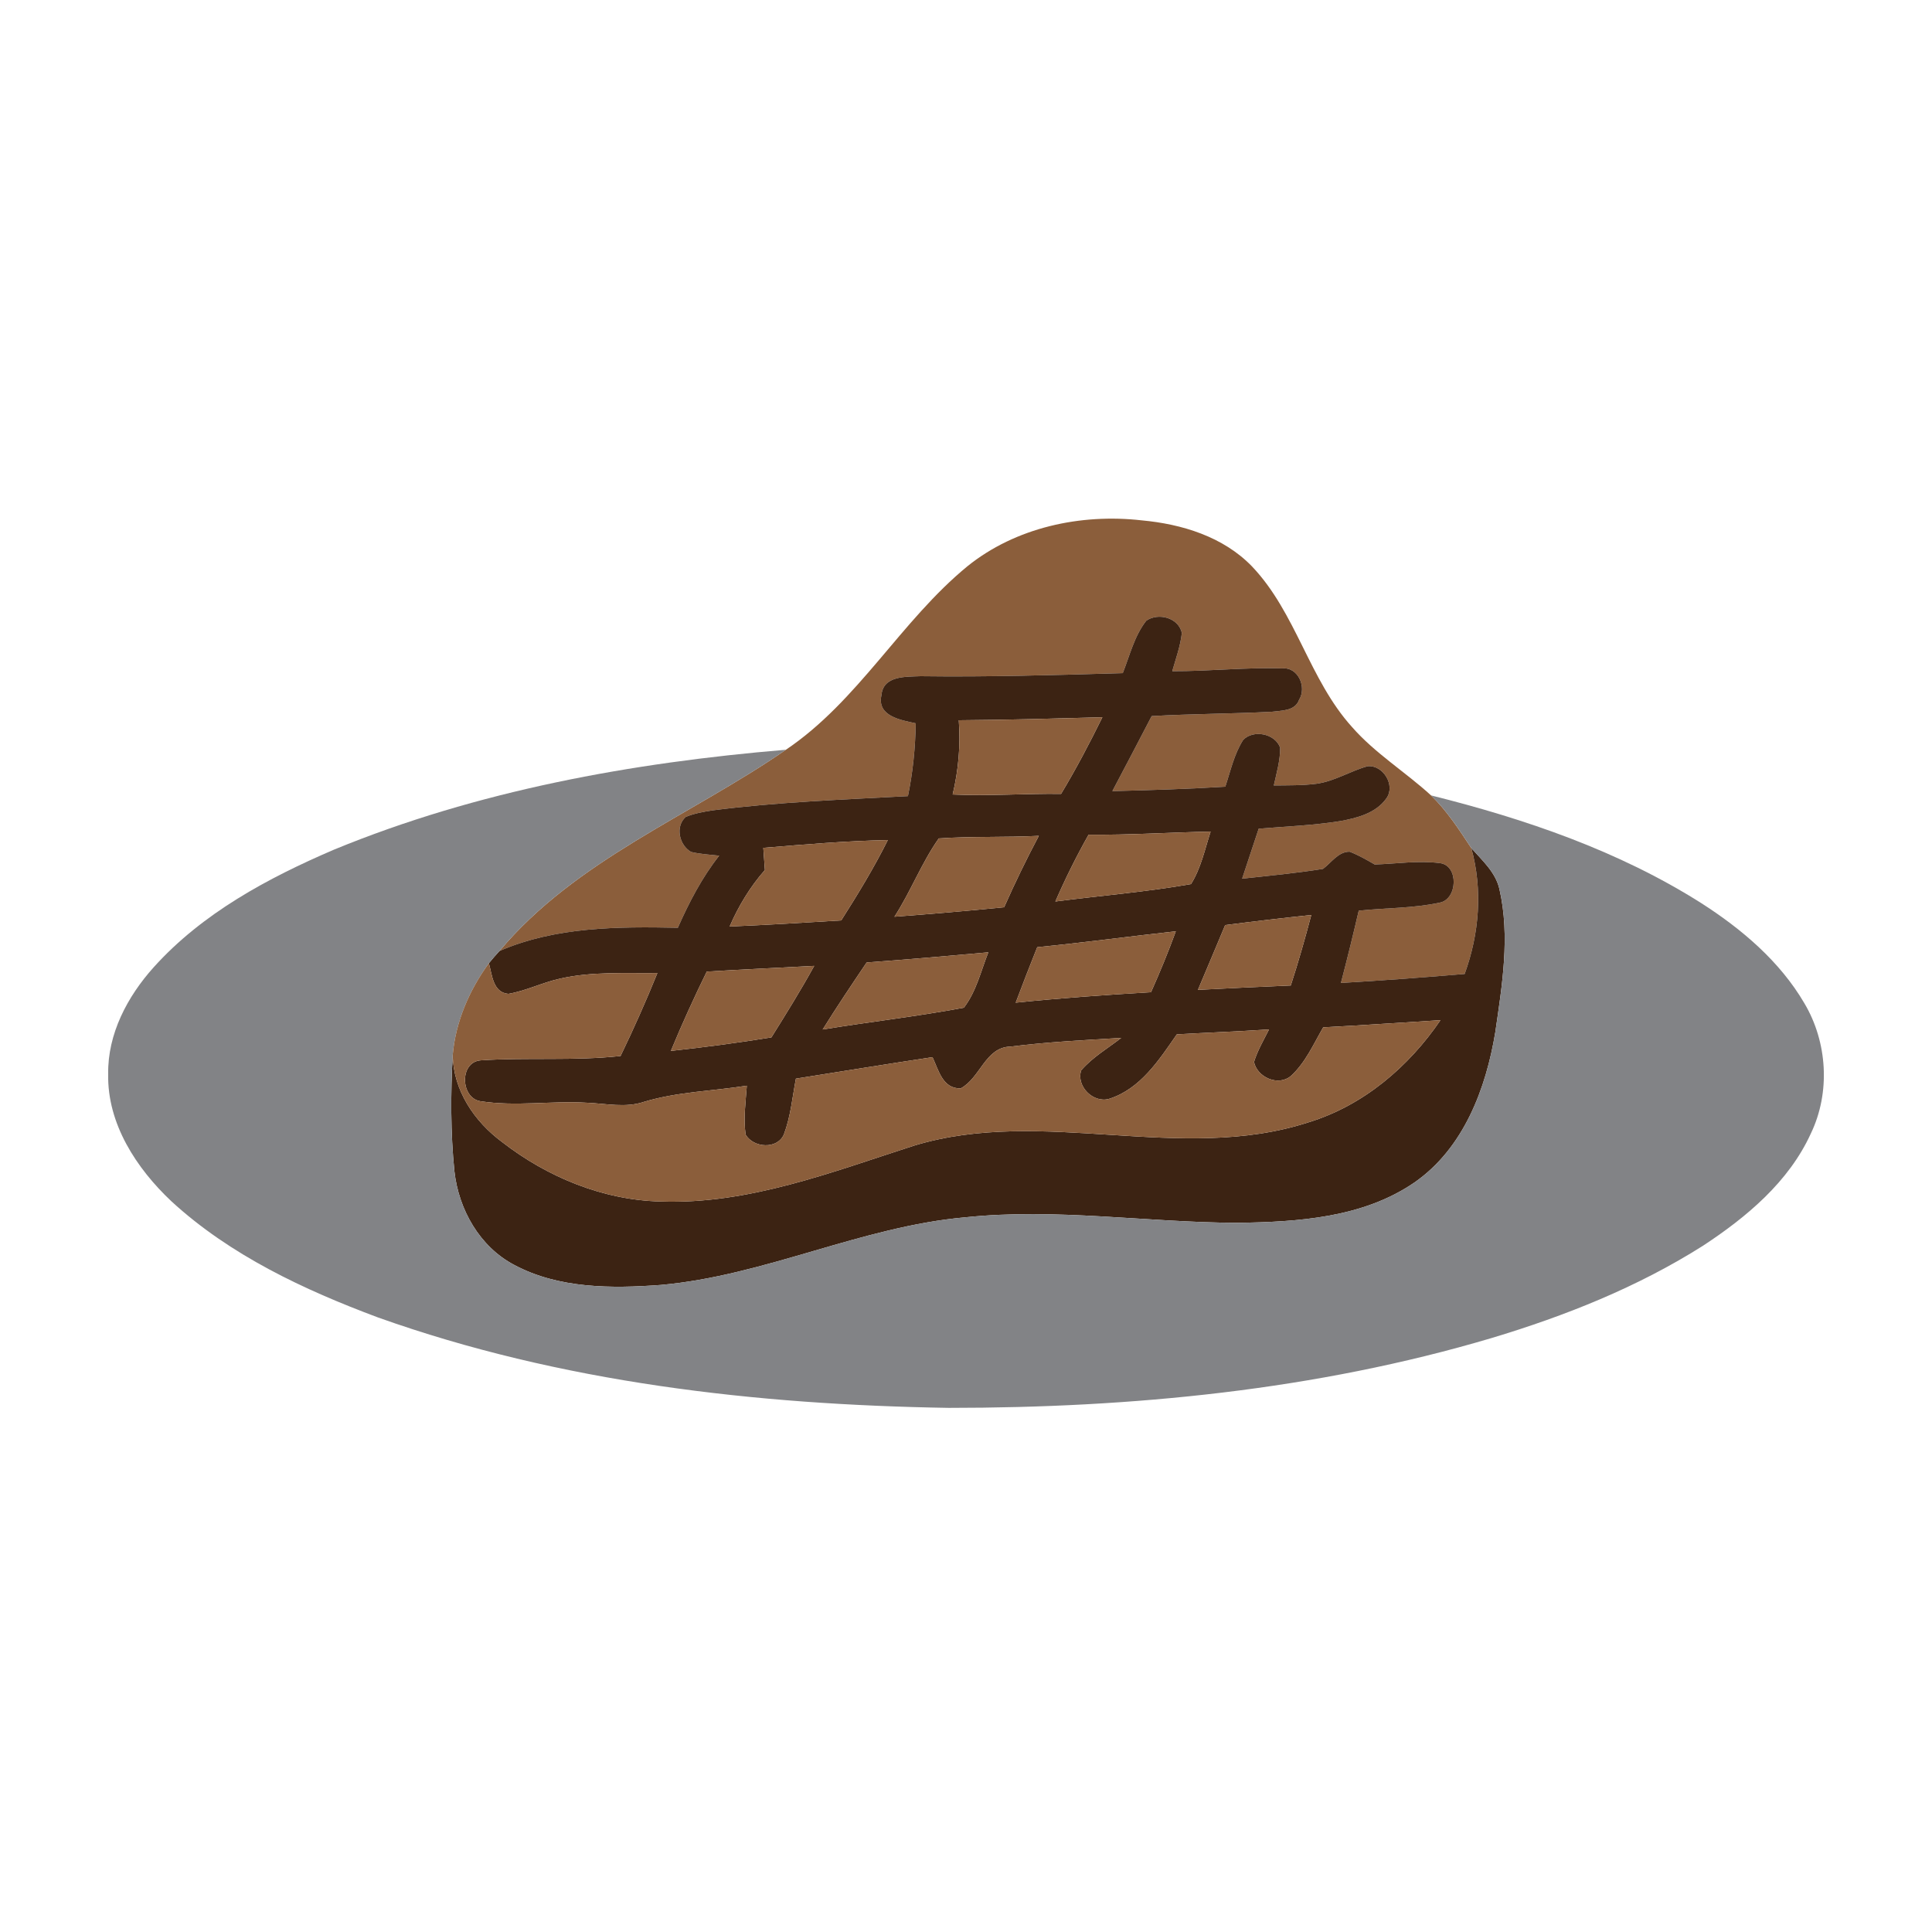 <?xml version="1.0" encoding="UTF-8" ?>
<!DOCTYPE svg PUBLIC "-//W3C//DTD SVG 1.1//EN" "http://www.w3.org/Graphics/SVG/1.1/DTD/svg11.dtd">
<svg width="342pt" height="342pt" viewBox="0 0 342 342" version="1.1" xmlns="http://www.w3.org/2000/svg">
<path fill="#8b5e3b" opacity="1.00" d=" M 171.25 100.24 C 179.80 93.35 191.31 90.89 202.08 92.11 C 209.20 92.76 216.55 95.00 221.64 100.28 C 229.44 108.48 231.74 120.28 239.31 128.67 C 243.40 133.35 248.76 136.63 253.32 140.80 C 256.15 143.54 258.29 146.86 260.45 150.13 C 262.49 157.49 261.87 165.28 259.27 172.41 C 251.98 173.03 244.68 173.57 237.37 174.00 C 238.48 169.75 239.53 165.49 240.52 161.21 C 245.28 160.70 250.13 160.80 254.83 159.79 C 258.05 159.20 258.25 153.20 254.91 152.79 C 251.07 152.29 247.20 152.91 243.35 153.03 C 241.91 152.20 240.47 151.37 238.92 150.77 C 236.91 150.73 235.66 152.74 234.19 153.81 C 229.44 154.57 224.66 155.02 219.88 155.54 C 220.85 152.59 221.83 149.64 222.81 146.70 C 227.60 146.29 232.42 146.12 237.17 145.36 C 240.18 144.82 243.56 143.97 245.42 141.32 C 247.07 139.04 244.85 135.37 242.09 135.64 C 239.01 136.49 236.23 138.31 233.03 138.74 C 230.53 139.06 228.00 139.01 225.49 139.04 C 225.97 136.83 226.63 134.63 226.61 132.35 C 225.72 129.84 221.85 129.09 220.05 131.00 C 218.46 133.51 217.83 136.47 216.90 139.26 C 210.24 139.67 203.58 139.88 196.91 140.04 C 199.24 135.62 201.57 131.20 203.87 126.76 C 210.93 126.36 217.99 126.36 225.05 126.00 C 226.79 125.77 229.24 125.91 229.96 123.88 C 231.36 121.65 229.80 118.03 226.96 118.32 C 220.47 118.11 214.00 118.84 207.51 118.81 C 208.15 116.57 208.96 114.36 209.21 112.03 C 208.60 109.33 205.04 108.40 202.91 109.88 C 200.80 112.58 199.99 116.02 198.75 119.16 C 186.83 119.50 174.90 119.86 162.97 119.70 C 160.37 119.81 156.32 119.56 156.03 123.08 C 155.20 126.79 159.49 127.47 162.10 128.04 C 162.03 132.37 161.60 136.69 160.72 140.93 C 149.18 141.55 137.61 141.97 126.14 143.45 C 124.53 143.70 122.91 143.98 121.39 144.61 C 119.47 146.30 120.24 149.63 122.34 150.81 C 123.96 151.20 125.64 151.28 127.31 151.47 C 124.25 155.35 121.98 159.74 119.99 164.23 C 109.34 164.02 98.38 164.04 88.42 168.34 C 101.94 152.21 122.16 144.43 139.12 132.72 C 151.94 124.09 159.42 109.95 171.25 100.24 Z" />
<path fill="#3c2313" opacity="1.00" d=" M 202.91 109.88 C 205.04 108.40 208.60 109.33 209.21 112.03 C 208.96 114.36 208.15 116.57 207.51 118.81 C 214.00 118.84 220.47 118.11 226.96 118.32 C 229.80 118.03 231.36 121.65 229.96 123.88 C 229.24 125.91 226.79 125.77 225.05 126.00 C 217.99 126.36 210.93 126.36 203.87 126.76 C 201.57 131.20 199.24 135.62 196.91 140.04 C 203.58 139.88 210.24 139.67 216.90 139.26 C 217.83 136.47 218.46 133.51 220.05 131.00 C 221.85 129.09 225.72 129.84 226.61 132.35 C 226.63 134.63 225.97 136.83 225.49 139.04 C 228.00 139.01 230.53 139.06 233.03 138.74 C 236.23 138.31 239.01 136.49 242.09 135.64 C 244.85 135.37 247.07 139.04 245.42 141.32 C 243.56 143.97 240.18 144.82 237.17 145.36 C 232.42 146.12 227.60 146.29 222.81 146.70 C 221.83 149.64 220.85 152.59 219.88 155.54 C 224.66 155.02 229.44 154.57 234.19 153.81 C 235.66 152.74 236.91 150.73 238.92 150.77 C 240.47 151.37 241.91 152.20 243.35 153.03 C 247.20 152.91 251.07 152.29 254.91 152.79 C 258.25 153.20 258.05 159.20 254.83 159.79 C 250.13 160.80 245.28 160.70 240.52 161.21 C 239.53 165.49 238.48 169.75 237.37 174.00 C 244.68 173.57 251.98 173.03 259.27 172.41 C 261.87 165.28 262.49 157.49 260.45 150.13 C 262.39 152.33 264.76 154.41 265.43 157.40 C 267.34 165.74 265.91 174.36 264.70 182.69 C 263.05 192.74 259.07 203.28 250.40 209.31 C 241.27 215.59 229.74 216.31 219.01 216.46 C 202.98 216.40 186.97 213.82 170.95 215.48 C 152.46 217.11 135.45 225.81 116.97 227.46 C 108.26 228.10 98.92 228.13 91.02 223.91 C 84.89 220.68 81.19 214.09 80.44 207.34 C 79.75 200.51 79.77 193.60 80.14 186.75 C 80.24 193.02 83.97 198.53 88.88 202.16 C 96.89 208.38 106.75 212.44 116.96 212.69 C 132.52 213.23 147.27 207.47 161.83 202.79 C 184.64 195.87 208.91 206.04 231.64 198.67 C 241.33 195.70 249.34 188.88 254.99 180.59 C 248.07 181.01 241.15 181.50 234.23 181.86 C 232.51 184.84 231.08 188.13 228.50 190.48 C 226.28 192.34 222.56 190.73 221.98 187.99 C 222.60 185.96 223.69 184.12 224.64 182.23 C 219.20 182.59 213.75 182.79 208.32 183.10 C 205.19 187.62 201.88 192.75 196.36 194.51 C 193.54 195.34 190.47 192.30 191.39 189.47 C 193.39 187.15 196.08 185.59 198.48 183.73 C 191.94 184.12 185.37 184.45 178.86 185.27 C 174.43 185.36 173.54 190.81 170.07 192.66 C 166.86 192.77 166.15 189.42 165.07 187.14 C 157.00 188.35 148.95 189.67 140.89 190.94 C 140.26 194.24 139.96 197.64 138.77 200.80 C 137.62 203.50 133.39 203.22 131.99 200.86 C 131.57 197.98 132.00 195.07 132.20 192.19 C 126.15 193.14 119.96 193.26 114.05 195.03 C 110.77 196.16 107.31 195.35 103.95 195.21 C 97.65 194.82 91.29 195.92 85.01 194.93 C 81.52 194.34 81.28 187.99 85.10 187.70 C 93.33 187.15 101.62 187.83 109.85 186.93 C 112.18 182.11 114.36 177.21 116.37 172.25 C 110.62 172.32 104.78 171.95 99.12 173.24 C 96.02 173.92 93.14 175.39 90.00 175.93 C 87.24 175.71 87.12 172.55 86.54 170.51 C 87.14 169.77 87.77 169.05 88.42 168.34 C 98.38 164.04 109.34 164.02 119.99 164.23 C 121.98 159.74 124.25 155.35 127.31 151.47 C 125.64 151.28 123.96 151.20 122.34 150.81 C 120.24 149.63 119.47 146.30 121.39 144.61 C 122.91 143.98 124.53 143.70 126.14 143.45 C 137.61 141.97 149.18 141.55 160.72 140.93 C 161.60 136.69 162.03 132.37 162.10 128.04 C 159.49 127.47 155.20 126.79 156.03 123.08 C 156.32 119.56 160.37 119.81 162.97 119.70 C 174.90 119.86 186.83 119.50 198.75 119.16 C 199.99 116.02 200.80 112.58 202.91 109.88 M 169.72 127.50 C 170.06 131.91 169.66 136.34 168.64 140.64 C 175.04 140.94 181.43 140.45 187.83 140.53 C 190.48 136.13 192.87 131.58 195.14 126.97 C 186.67 127.20 178.19 127.44 169.72 127.50 M 192.70 147.76 C 190.54 151.59 188.58 155.54 186.82 159.58 C 194.82 158.54 202.89 157.90 210.83 156.50 C 212.60 153.68 213.28 150.35 214.30 147.21 C 207.10 147.35 199.91 147.83 192.70 147.76 M 166.18 148.42 C 163.12 152.76 161.22 157.82 158.33 162.28 C 164.81 161.79 171.28 161.25 177.75 160.60 C 179.65 156.31 181.70 152.10 183.89 147.96 C 177.99 148.27 172.07 148.01 166.18 148.42 M 135.12 150.09 C 135.21 151.40 135.30 152.70 135.40 154.01 C 132.79 156.98 130.73 160.38 129.16 164.01 C 135.75 163.73 142.33 163.34 148.91 162.93 C 151.85 158.31 154.71 153.62 157.16 148.71 C 149.80 148.85 142.46 149.48 135.12 150.09 M 216.88 163.76 C 215.29 167.59 213.66 171.40 212.06 175.22 C 217.53 174.94 223.01 174.68 228.49 174.45 C 229.83 170.33 231.02 166.16 232.12 161.97 C 227.03 162.51 221.95 163.10 216.88 163.76 M 183.61 167.67 C 182.30 170.93 181.04 174.20 179.80 177.49 C 187.77 176.67 195.76 176.11 203.75 175.64 C 205.33 172.10 206.81 168.51 208.14 164.86 C 199.96 165.75 191.80 166.87 183.61 167.67 M 153.41 170.38 C 150.77 174.30 148.13 178.22 145.63 182.24 C 153.95 180.87 162.35 179.94 170.62 178.38 C 172.83 175.52 173.64 171.88 174.95 168.58 C 167.78 169.23 160.60 169.85 153.41 170.38 M 125.11 171.99 C 122.85 176.61 120.72 181.28 118.76 186.03 C 124.71 185.38 130.64 184.60 136.55 183.64 C 139.16 179.47 141.76 175.29 144.13 170.98 C 137.79 171.32 131.44 171.61 125.11 171.99 Z" />
<path fill="#8b5e3b" opacity="1.00" d=" M 169.72 127.50 C 178.19 127.44 186.67 127.20 195.14 126.97 C 192.87 131.58 190.48 136.13 187.83 140.53 C 181.43 140.45 175.04 140.94 168.64 140.64 C 169.66 136.34 170.06 131.91 169.72 127.50 Z" />
<path fill="#828386" opacity="1.00" d=" M 59.13 150.40 C 84.52 139.95 111.86 135.00 139.12 132.72 C 122.16 144.43 101.94 152.21 88.42 168.34 C 87.77 169.05 87.14 169.77 86.54 170.51 C 83.08 175.26 80.65 180.86 80.14 186.75 C 79.77 193.60 79.75 200.51 80.44 207.34 C 81.19 214.09 84.89 220.68 91.02 223.91 C 98.92 228.13 108.26 228.10 116.97 227.46 C 135.45 225.81 152.46 217.11 170.95 215.48 C 186.97 213.82 202.98 216.40 219.01 216.46 C 229.74 216.31 241.27 215.59 250.40 209.31 C 259.07 203.28 263.05 192.74 264.70 182.69 C 265.91 174.36 267.34 165.74 265.43 157.40 C 264.76 154.41 262.39 152.33 260.45 150.13 C 258.29 146.86 256.15 143.54 253.32 140.80 C 269.99 144.96 286.55 150.62 301.14 159.86 C 308.31 164.45 315.07 170.17 319.41 177.60 C 323.50 184.48 324.04 193.39 320.56 200.64 C 316.65 209.22 309.16 215.47 301.43 220.54 C 289.88 227.85 277.06 232.95 264.00 236.87 C 232.89 246.10 200.28 249.22 167.94 249.22 C 133.77 248.66 99.24 244.74 66.90 233.21 C 53.78 228.31 40.75 222.21 30.35 212.66 C 24.15 206.82 18.97 198.93 19.15 190.12 C 19.04 183.02 22.56 176.39 27.20 171.23 C 35.82 161.65 47.43 155.42 59.13 150.40 Z" />
<path fill="#8b5e3b" opacity="1.00" d=" M 192.70 147.76 C 199.91 147.83 207.10 147.35 214.30 147.21 C 213.28 150.35 212.60 153.68 210.83 156.50 C 202.89 157.90 194.82 158.54 186.82 159.58 C 188.58 155.54 190.54 151.59 192.70 147.76 Z" />
<path fill="#8b5e3b" opacity="1.00" d=" M 166.18 148.42 C 172.07 148.01 177.99 148.27 183.89 147.96 C 181.70 152.10 179.65 156.31 177.75 160.60 C 171.28 161.25 164.81 161.79 158.33 162.28 C 161.22 157.82 163.12 152.76 166.18 148.42 Z" />
<path fill="#8b5e3b" opacity="1.00" d=" M 135.12 150.09 C 142.46 149.48 149.80 148.85 157.16 148.71 C 154.71 153.62 151.85 158.31 148.91 162.93 C 142.33 163.34 135.75 163.73 129.16 164.01 C 130.73 160.38 132.79 156.98 135.40 154.01 C 135.30 152.70 135.21 151.40 135.12 150.09 Z" />
<path fill="#8b5e3b" opacity="1.00" d=" M 216.88 163.76 C 221.95 163.10 227.03 162.51 232.12 161.97 C 231.02 166.16 229.83 170.33 228.49 174.45 C 223.01 174.68 217.53 174.94 212.06 175.22 C 213.66 171.40 215.29 167.59 216.88 163.76 Z" />
<path fill="#8b5e3b" opacity="1.00" d=" M 183.61 167.67 C 191.80 166.87 199.96 165.75 208.14 164.86 C 206.81 168.51 205.33 172.10 203.75 175.64 C 195.76 176.11 187.77 176.67 179.80 177.49 C 181.04 174.20 182.30 170.93 183.61 167.67 Z" />
<path fill="#8b5e3b" opacity="1.00" d=" M 153.41 170.38 C 160.60 169.85 167.78 169.23 174.95 168.58 C 173.64 171.88 172.83 175.52 170.62 178.38 C 162.35 179.94 153.95 180.87 145.63 182.24 C 148.13 178.22 150.77 174.30 153.41 170.38 Z" />
<path fill="#8b5e3b" opacity="1.00" d=" M 80.14 186.75 C 80.65 180.86 83.08 175.26 86.54 170.51 C 87.12 172.55 87.24 175.71 90.00 175.93 C 93.14 175.39 96.02 173.92 99.12 173.24 C 104.78 171.95 110.62 172.32 116.37 172.25 C 114.36 177.21 112.18 182.11 109.85 186.93 C 101.62 187.83 93.33 187.15 85.10 187.70 C 81.28 187.99 81.52 194.34 85.01 194.93 C 91.29 195.92 97.65 194.82 103.95 195.21 C 107.31 195.35 110.77 196.16 114.05 195.03 C 119.96 193.26 126.15 193.14 132.20 192.19 C 132.00 195.07 131.57 197.98 131.99 200.86 C 133.39 203.22 137.62 203.50 138.77 200.80 C 139.96 197.64 140.26 194.24 140.89 190.94 C 148.95 189.67 157.00 188.35 165.07 187.14 C 166.15 189.42 166.86 192.77 170.07 192.66 C 173.54 190.81 174.43 185.36 178.86 185.27 C 185.37 184.45 191.94 184.12 198.48 183.73 C 196.08 185.59 193.39 187.15 191.39 189.47 C 190.47 192.30 193.54 195.34 196.36 194.51 C 201.88 192.75 205.19 187.62 208.32 183.10 C 213.75 182.79 219.20 182.59 224.64 182.23 C 223.69 184.12 222.60 185.96 221.98 187.99 C 222.56 190.73 226.28 192.34 228.50 190.48 C 231.08 188.13 232.51 184.84 234.23 181.86 C 241.15 181.50 248.07 181.01 254.99 180.59 C 249.34 188.88 241.33 195.70 231.64 198.67 C 208.91 206.04 184.64 195.87 161.83 202.79 C 147.27 207.47 132.52 213.23 116.96 212.69 C 106.75 212.44 96.89 208.38 88.88 202.16 C 83.97 198.53 80.24 193.02 80.14 186.75 Z" />
<path fill="#8b5e3b" opacity="1.00" d=" M 125.11 171.99 C 131.44 171.61 137.79 171.32 144.13 170.98 C 141.76 175.29 139.16 179.47 136.55 183.64 C 130.64 184.60 124.71 185.38 118.76 186.03 C 120.72 181.28 122.85 176.61 125.11 171.99 Z" />
</svg>
